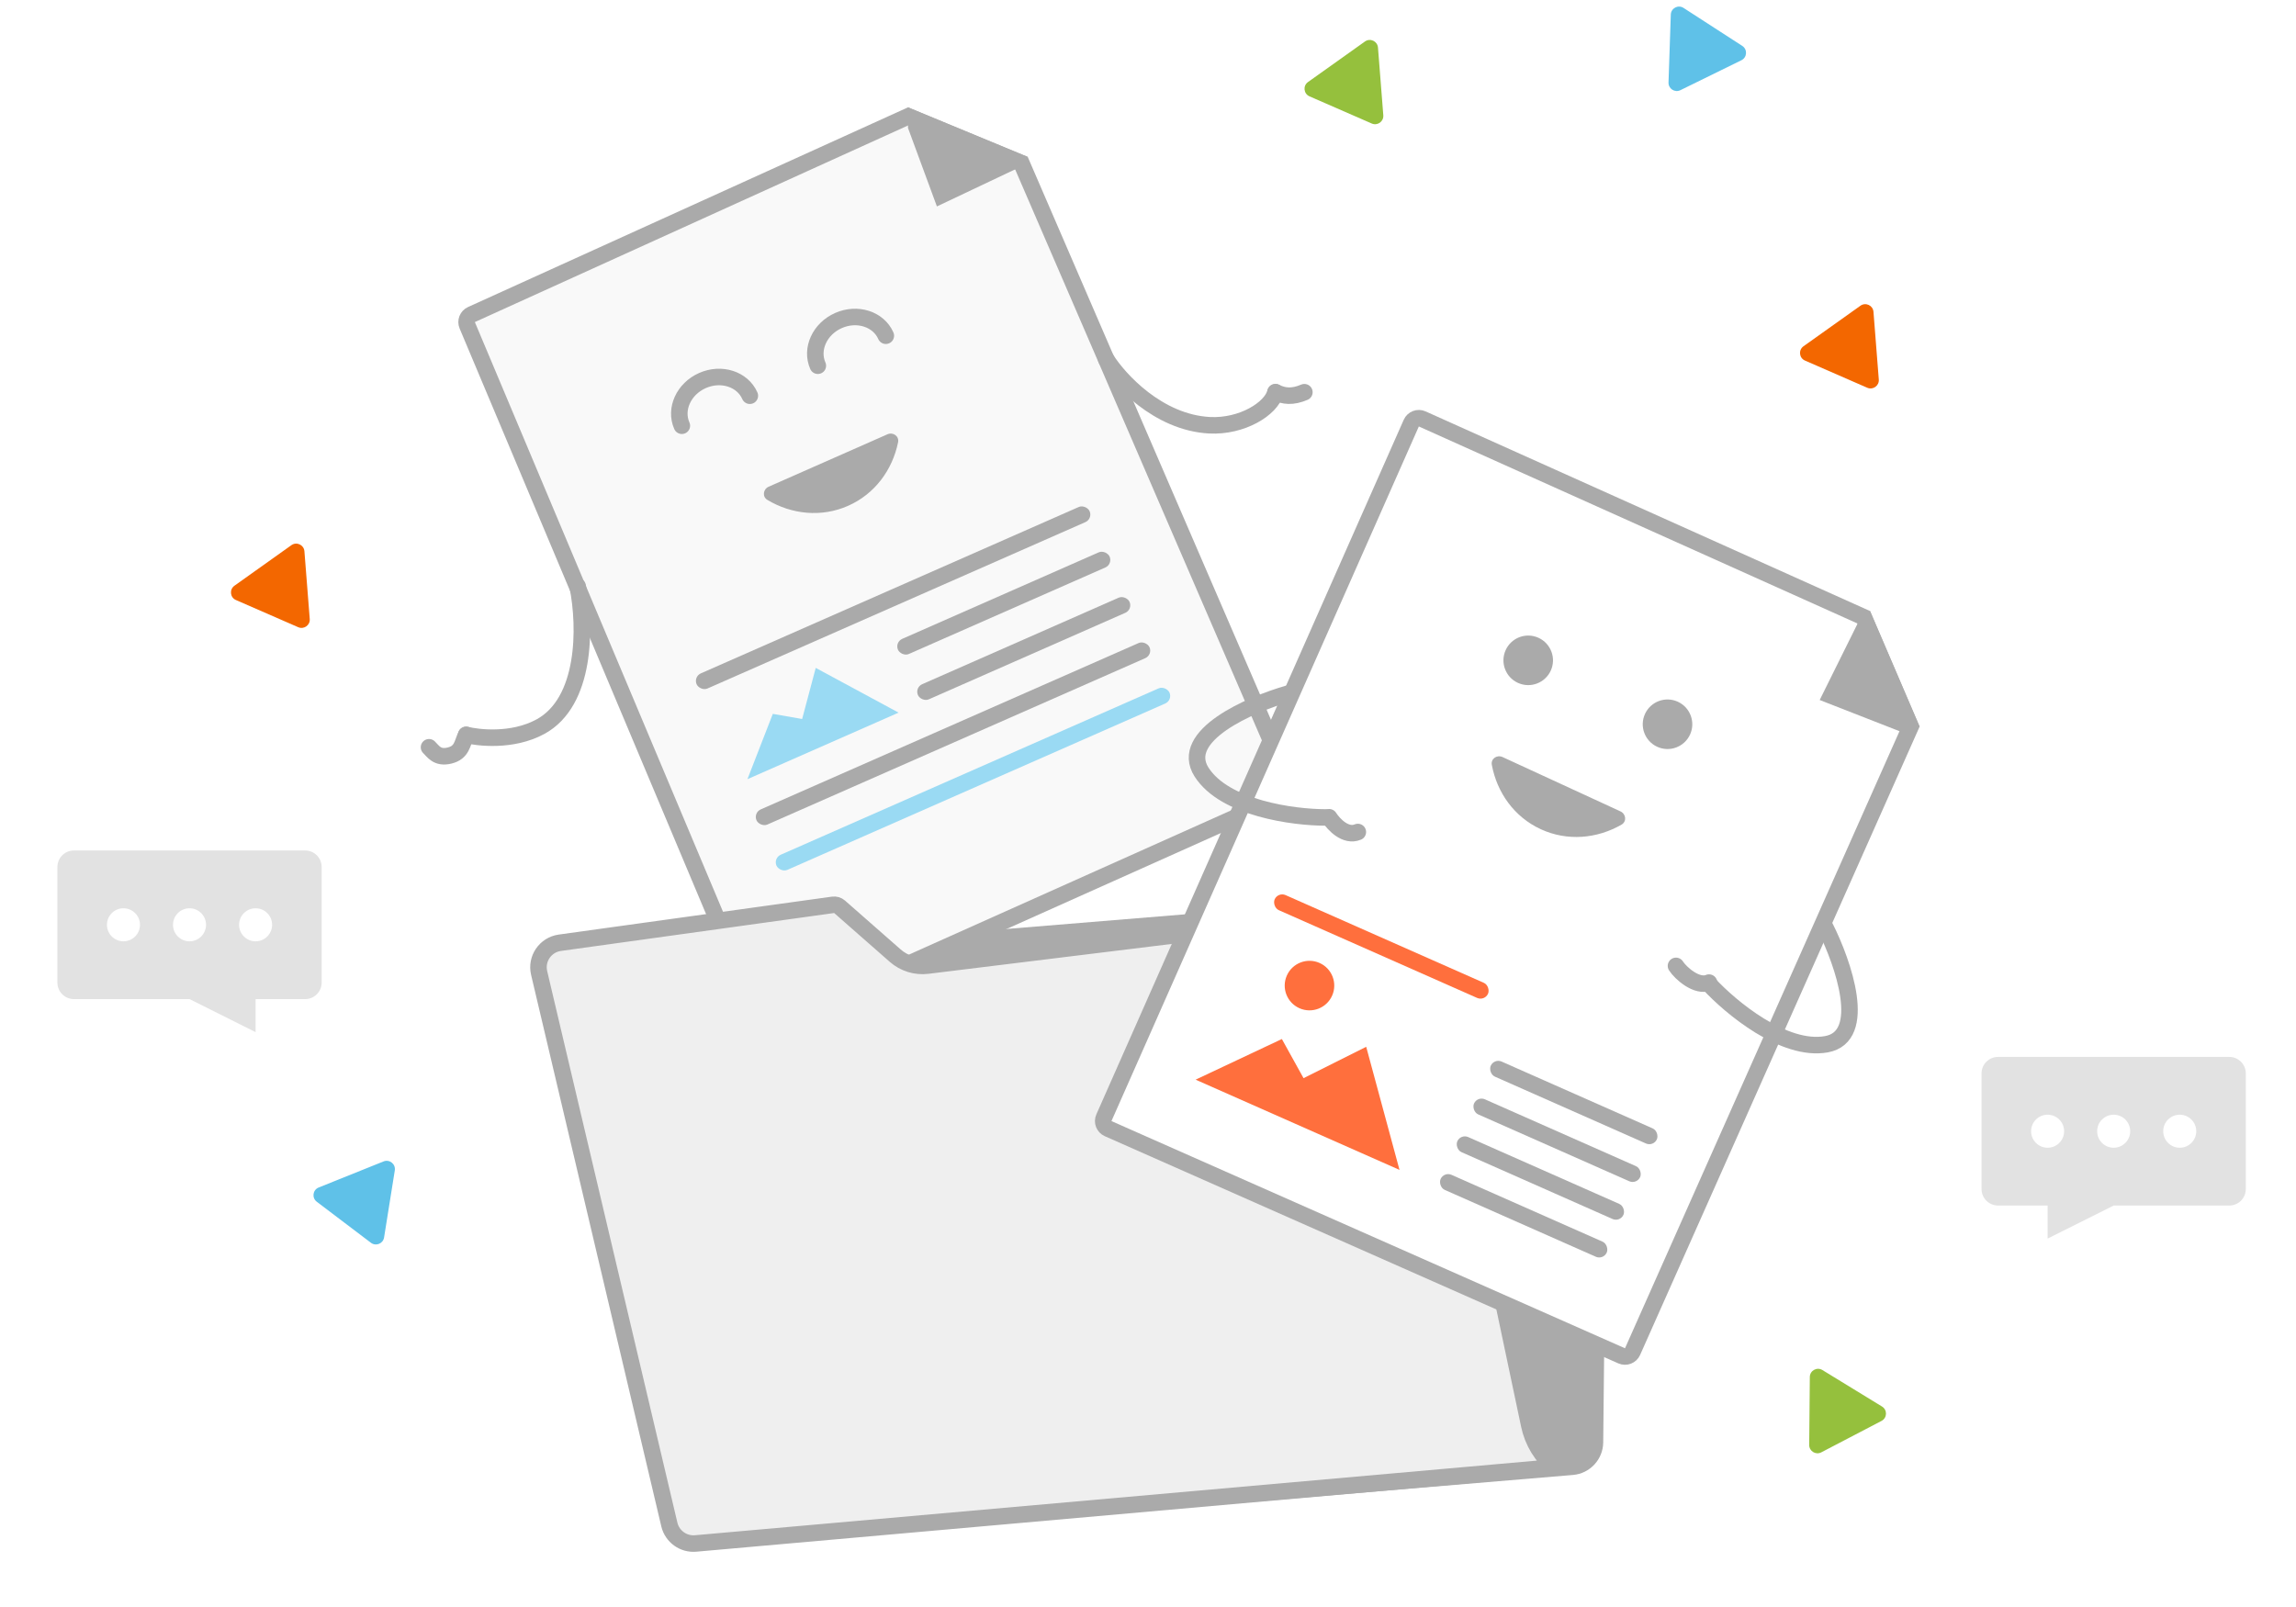 <svg width="200" height="140" viewBox="0 0 200 140" fill="none" xmlns="http://www.w3.org/2000/svg">
<path d="M67.39 82.596L140.162 76.621L139.653 125.659C139.638 127.144 138.496 128.373 137.017 128.497L66.779 134.386L67.39 82.596Z" fill="#AAAAAA"/>
<path d="M40.7 28.338C40.548 27.979 40.711 27.565 41.065 27.404L79.107 10.136L88.979 14.221L112.353 68.319C112.509 68.68 112.346 69.1 111.987 69.26L67.163 89.331C66.794 89.496 66.362 89.325 66.206 88.953L40.7 28.338Z" fill="#F9F9F9" stroke="#AAAAAA" stroke-width="1.439"/>
<path d="M50.32 51.074C51.039 54.67 51.039 61.145 47.083 63.303C44.595 64.66 41.568 64.262 40.608 64.022" stroke="#AAAAAA" stroke-width="1.439" stroke-linecap="round"/>
<path d="M37.371 65.101C37.721 65.428 38.066 66.096 39.169 65.82C40.273 65.544 40.248 64.741 40.608 64.022" stroke="#AAAAAA" stroke-width="1.439" stroke-linecap="round"/>
<path d="M96.358 31.292C97.452 33.028 100.849 36.804 105.35 37.047C108.179 37.199 110.745 35.608 111.104 34.169" stroke="#AAAAAA" stroke-width="1.439" stroke-linecap="round"/>
<path d="M113.622 34.169C112.576 34.616 111.826 34.526 111.105 34.169" stroke="#AAAAAA" stroke-width="1.439" stroke-linecap="round"/>
<rect x="60.391" y="58.953" width="37.406" height="1.439" rx="0.719" transform="rotate(-23.764 60.391 58.953)" fill="#AAAAAA"/>
<rect x="77.931" y="55.947" width="20.142" height="1.439" rx="0.719" transform="rotate(-23.764 77.931 55.947)" fill="#AAAAAA"/>
<rect x="79.67" y="59.897" width="20.142" height="1.439" rx="0.719" transform="rotate(-23.764 79.67 59.897)" fill="#AAAAAA"/>
<rect x="65.608" y="70.804" width="37.406" height="1.439" rx="0.719" transform="rotate(-23.764 65.608 70.804)" fill="#AAAAAA"/>
<rect x="67.348" y="74.754" width="37.406" height="1.439" rx="0.719" transform="rotate(-23.764 67.348 74.754)" fill="#9ADAF3"/>
<path d="M67.318 62.191L65.107 67.881L78.275 62.083L71.057 58.187L69.873 62.638L67.318 62.191Z" fill="#9ADAF3"/>
<path d="M65.317 34.476C64.676 33.022 62.83 32.428 61.194 33.15C59.558 33.872 58.752 35.636 59.394 37.09" stroke="#AAAAAA" stroke-width="1.439" stroke-linecap="round"/>
<path d="M77.163 29.248C76.522 27.795 74.676 27.201 73.04 27.923C71.404 28.645 70.599 30.408 71.24 31.862" stroke="#AAAAAA" stroke-width="1.439" stroke-linecap="round"/>
<path d="M66.846 43.552C68.959 44.816 71.549 45.093 73.874 44.067C76.199 43.041 77.74 40.941 78.23 38.528C78.337 38 77.796 37.618 77.304 37.835L66.959 42.4C66.466 42.618 66.384 43.275 66.846 43.552Z" fill="#AAAAAA"/>
<path d="M79.094 9.351L89.524 13.668L88.445 14.746L81.612 17.984L79.094 11.15V9.351Z" fill="#AAAAAA"/>
<path d="M46.963 84.765C46.671 83.528 47.507 82.307 48.767 82.132L72.563 78.828C72.77 78.799 72.979 78.862 73.136 79L77.981 83.255C78.752 83.932 79.775 84.248 80.793 84.123L121.688 79.1C122.8 78.964 123.832 79.701 124.063 80.797L133.208 124.162C133.516 125.621 134.312 126.908 135.436 127.83L60.596 134.465C59.528 134.56 58.552 133.856 58.305 132.812L46.963 84.765Z" fill="#EFEFEF" stroke="#AAAAAA" stroke-width="1.439"/>
<g filter="url(#filter0_d_2136_2298)">
<path d="M122.934 31.827C123.096 31.462 123.523 31.298 123.887 31.462L162.346 48.738L166.428 58.262L142.208 112.717C142.047 113.08 141.623 113.243 141.26 113.083L96.525 93.289C96.162 93.128 95.998 92.703 96.159 92.34L122.934 31.827Z" fill="white" stroke="#AAAAAA" stroke-width="1.439"/>
<path d="M111.661 85.484L104.147 89.024L121.908 96.884L119.007 86.16L113.55 88.894L111.661 85.484Z" fill="#FF6F3D"/>
<circle cx="114.067" cy="80.828" r="2.158" transform="rotate(23.87 114.067 80.828)" fill="#FF6F3D"/>
<rect x="111.326" y="72.654" width="20.323" height="1.439" rx="0.719" transform="rotate(23.87 111.326 72.654)" fill="#FF6F3D"/>
<rect x="130.146" y="87.156" width="15.826" height="1.439" rx="0.719" transform="rotate(23.87 130.146 87.156)" fill="#AAAAAA"/>
<rect x="128.69" y="90.445" width="15.826" height="1.439" rx="0.719" transform="rotate(23.87 128.69 90.445)" fill="#AAAAAA"/>
<rect x="127.235" y="93.734" width="15.826" height="1.439" rx="0.719" transform="rotate(23.87 127.235 93.734)" fill="#AAAAAA"/>
<rect x="125.779" y="97.023" width="15.826" height="1.439" rx="0.719" transform="rotate(23.87 125.779 97.023)" fill="#AAAAAA"/>
<path d="M129.949 61.597C130.4 64.018 131.907 66.142 134.215 67.206C136.523 68.269 139.116 68.035 141.25 66.805C141.716 66.537 141.645 65.878 141.156 65.652L130.887 60.919C130.397 60.694 129.85 61.067 129.949 61.597Z" fill="#AAAAAA"/>
<path d="M162.897 48.196L167.213 58.267L165.552 58.702L158.509 55.949L161.818 49.275L162.897 48.196Z" fill="#AAAAAA"/>
<circle cx="133.12" cy="52.493" r="2.158" transform="rotate(24.478 133.12 52.493)" fill="#AAAAAA"/>
<circle cx="145.254" cy="58.061" r="2.158" transform="rotate(24.478 145.254 58.061)" fill="#AAAAAA"/>
<path d="M112.217 55.39C108.86 56.349 102.649 59.059 104.663 62.224C106.678 65.389 112.696 66.18 115.454 66.18" stroke="#AAAAAA" stroke-width="1.439" stroke-linecap="round"/>
<path d="M115.779 66.163C116.171 66.779 117.218 67.897 118.278 67.448" stroke="#AAAAAA" stroke-width="1.439" stroke-linecap="round"/>
<path d="M158.996 75.753C160.567 78.871 162.786 85.273 159.094 85.938C155.402 86.604 150.739 82.717 148.87 80.69" stroke="#AAAAAA" stroke-width="1.439" stroke-linecap="round"/>
<path d="M145.992 79.112C146.384 79.727 147.81 81.017 148.87 80.567" stroke="#AAAAAA" stroke-width="1.439" stroke-linecap="round"/>
</g>
<path d="M163.658 33.065C163.701 33.606 163.151 33.997 162.653 33.78L157.228 31.412C156.715 31.189 156.643 30.491 157.098 30.167L162.06 26.634C162.515 26.309 163.15 26.606 163.194 27.163L163.658 33.065Z" fill="#F36700"/>
<path d="M26.981 53.926C27.024 54.467 26.474 54.859 25.976 54.641L20.551 52.273C20.038 52.05 19.966 51.353 20.421 51.028L25.383 47.495C25.838 47.17 26.474 47.467 26.517 48.024L26.981 53.926Z" fill="#F36700"/>
<path d="M158.65 126.526C158.168 126.778 157.593 126.425 157.597 125.882L157.65 119.963C157.655 119.404 158.268 119.064 158.745 119.356L163.94 122.536C164.417 122.828 164.393 123.528 163.897 123.787L158.65 126.526Z" fill="#95C03D"/>
<path d="M120.497 10.045C120.539 10.587 119.99 10.978 119.492 10.761L114.067 8.393C113.554 8.169 113.482 7.472 113.937 7.148L118.899 3.614C119.354 3.29 119.989 3.587 120.033 4.144L120.497 10.045Z" fill="#95C03D"/>
<path d="M146.377 7.856C145.89 8.095 145.323 7.729 145.341 7.186L145.541 1.27C145.56 0.711 146.181 0.386 146.65 0.69L151.765 3.998C152.234 4.302 152.193 5.002 151.691 5.248L146.377 7.856Z" fill="#5FC1E8"/>
<path d="M33.456 107.809C33.37 108.345 32.744 108.597 32.311 108.269L27.593 104.694C27.147 104.356 27.24 103.661 27.759 103.453L33.411 101.182C33.93 100.974 34.478 101.411 34.39 101.963L33.456 107.809Z" fill="#5FC1E8"/>
<path d="M5 75.532C5 74.737 5.644 74.093 6.439 74.093H26.581C27.375 74.093 28.019 74.737 28.019 75.532V85.603C28.019 86.397 27.375 87.041 26.581 87.041H22.264V89.919L16.51 87.041H6.439C5.644 87.041 5 86.397 5 85.603V75.532Z" fill="#E2E2E2"/>
<circle cx="10.755" cy="80.567" r="1.439" fill="white"/>
<circle cx="16.509" cy="80.567" r="1.439" fill="white"/>
<circle cx="22.264" cy="80.567" r="1.439" fill="white"/>
<path d="M195.627 93.515C195.627 92.721 194.983 92.077 194.189 92.077H174.047C173.252 92.077 172.608 92.721 172.608 93.515V103.586C172.608 104.381 173.252 105.025 174.047 105.025H178.363V107.902L184.118 105.025H194.189C194.983 105.025 195.627 104.381 195.627 103.586V93.515Z" fill="#E2E2E2"/>
<circle cx="1.439" cy="1.439" r="1.439" transform="matrix(-1 0 0 1 191.312 97.112)" fill="white"/>
<circle cx="1.439" cy="1.439" r="1.439" transform="matrix(-1 0 0 1 185.557 97.112)" fill="white"/>
<circle cx="1.439" cy="1.439" r="1.439" transform="matrix(-1 0 0 1 179.802 97.112)" fill="white"/>
<defs>
<filter id="filter0_d_2136_2298" x="77.394" y="17.73" width="107.803" height="119.153" filterUnits="userSpaceOnUse" color-interpolation-filters="sRGB">
<feFlood flood-opacity="0" result="BackgroundImageFix"/>
<feColorMatrix in="SourceAlpha" type="matrix" values="0 0 0 0 0 0 0 0 0 0 0 0 0 0 0 0 0 0 127 0" result="hardAlpha"/>
<feOffset dy="5.035"/>
<feGaussianBlur stdDeviation="8.992"/>
<feColorMatrix type="matrix" values="0 0 0 0 0.333 0 0 0 0 0.333 0 0 0 0 0.333 0 0 0 0.15 0"/>
<feBlend mode="normal" in2="BackgroundImageFix" result="effect1_dropShadow_2136_2298"/>
<feBlend mode="normal" in="SourceGraphic" in2="effect1_dropShadow_2136_2298" result="shape"/>
</filter>
</defs>
</svg>
